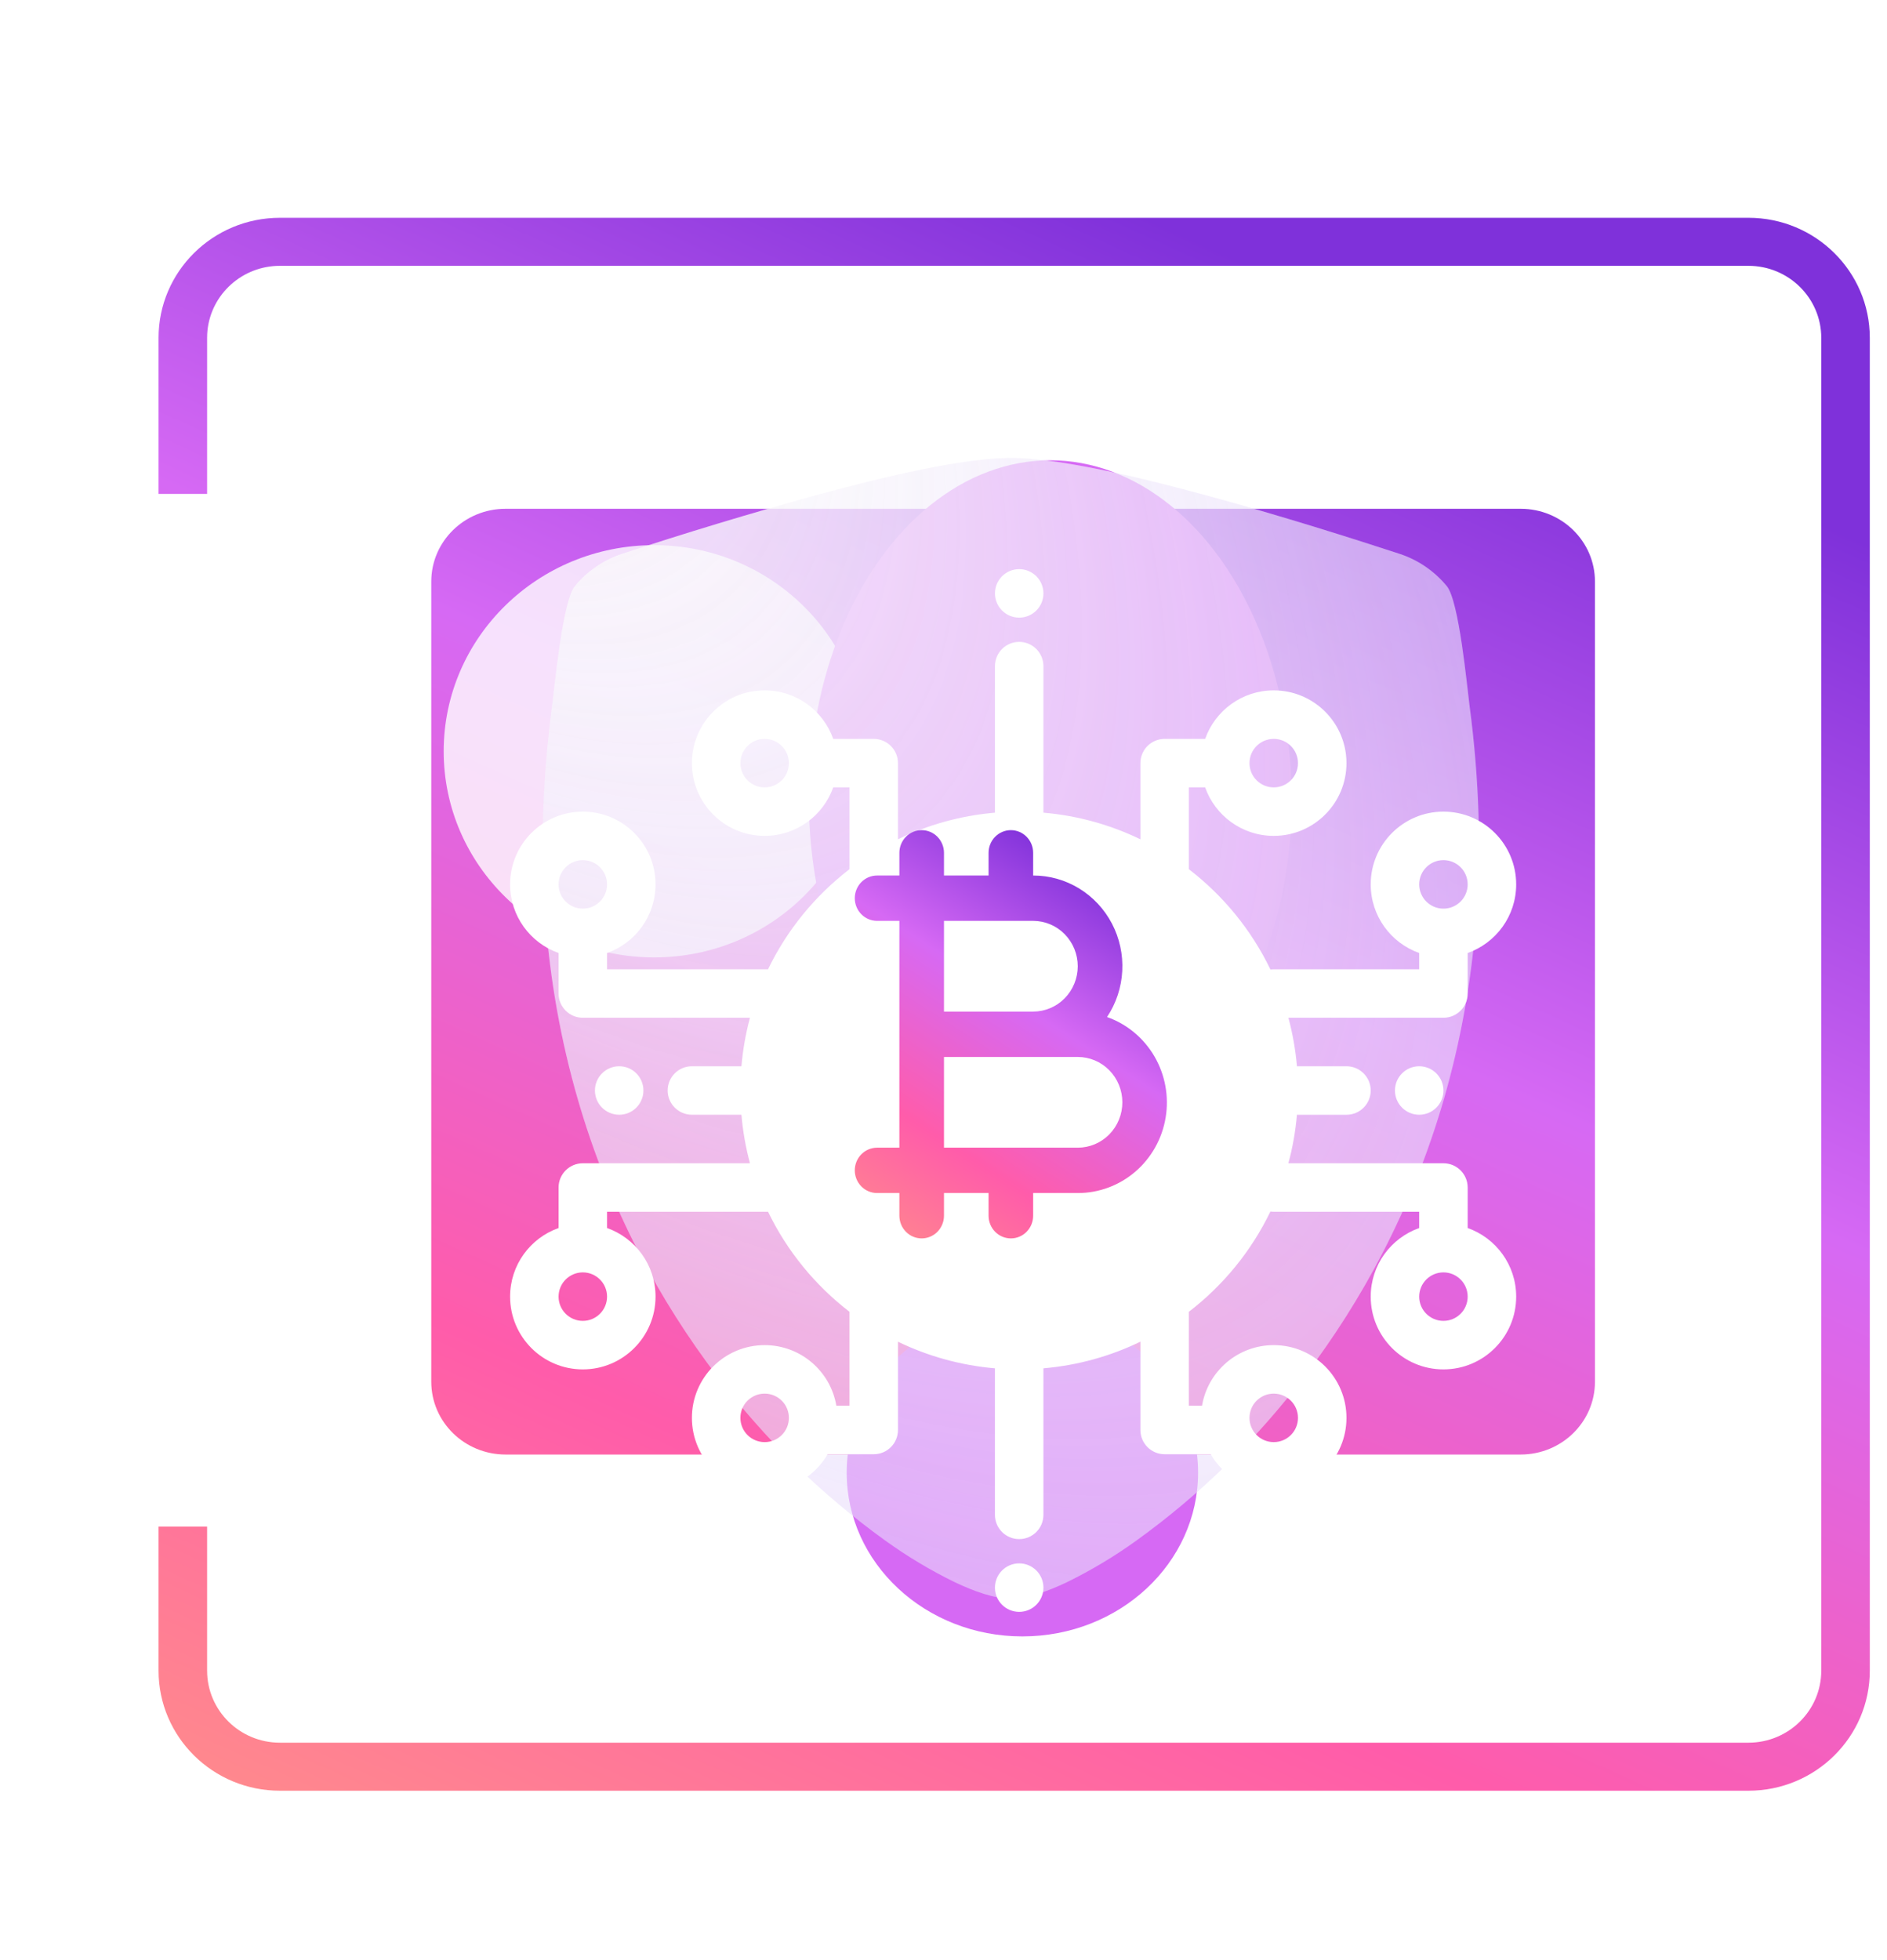 <svg width="78" height="81" viewBox="0 0 78 81" fill="none" xmlns="http://www.w3.org/2000/svg">
<path d="M11.571 10.985C10.012 10.985 8.73 12.156 8.576 13.657C8.566 13.758 8.561 13.859 8.561 13.962V20.412H6.554V13.962C6.554 11.222 8.8 9 11.571 9H72.273C75.043 9 77.289 11.222 77.289 13.962V69.038C77.289 71.778 75.043 74 72.273 74H11.571C8.8 74 6.554 71.778 6.554 69.038V63.084H8.561V69.038C8.561 70.682 9.908 72.015 11.571 72.015H72.273C73.935 72.015 75.283 70.682 75.283 69.038V13.962C75.283 12.318 73.935 10.985 72.273 10.985H11.571Z" fill="url(#paint0_linear_505_10467)"/>
<path d="M17.827 24.031C17.827 22.371 19.202 21.025 20.898 21.025H62.858C64.553 21.025 65.928 22.371 65.928 24.031V57.1C65.928 58.761 64.553 60.107 62.858 60.107H20.898C19.202 60.107 17.827 58.761 17.827 57.1V24.031Z" fill="url(#paint1_linear_505_10467)"/>
<g filter="url(#filter0_f_505_10467)">
<ellipse cx="27.039" cy="31.046" rx="8.699" ry="8.518" fill="white" fill-opacity="0.8"/>
</g>
<g filter="url(#filter1_f_505_10467)">
<ellipse cx="42.261" cy="60.859" rx="7.262" ry="6.764" fill="#D669F4"/>
</g>
<g filter="url(#filter2_f_505_10467)">
<ellipse cx="43.413" cy="33.05" rx="9.978" ry="14.029" fill="#D669F4"/>
</g>
<g filter="url(#filter3_b_505_10467)">
<path d="M33.689 20.476C36.688 19.658 39.876 18.924 41.783 18.924C43.691 18.924 46.878 19.658 49.877 20.476C52.946 21.308 56.039 22.293 57.858 22.889C58.619 23.14 59.293 23.602 59.804 24.221C60.314 24.84 60.64 28.364 60.744 29.161C62.392 41.574 58.569 50.775 53.93 56.861C51.963 59.464 49.617 61.757 46.972 63.663C46.057 64.322 45.088 64.901 44.075 65.395C43.301 65.761 42.469 66.061 41.783 66.061C41.097 66.061 40.268 65.761 39.491 65.395C38.478 64.902 37.509 64.322 36.594 63.663C33.949 61.757 31.603 59.464 29.636 56.861C24.997 50.775 21.174 41.574 22.822 29.161C22.926 28.364 23.252 24.84 23.762 24.221C24.273 23.602 24.947 23.14 25.708 22.889C28.348 22.02 31.009 21.216 33.689 20.476Z" fill="url(#paint2_radial_505_10467)" fill-opacity="0.8"/>
<path d="M33.689 20.476C36.688 19.658 39.876 18.924 41.783 18.924C43.691 18.924 46.878 19.658 49.877 20.476C52.946 21.308 56.039 22.293 57.858 22.889C58.619 23.14 59.293 23.602 59.804 24.221C60.314 24.84 60.64 28.364 60.744 29.161C62.392 41.574 58.569 50.775 53.93 56.861C51.963 59.464 49.617 61.757 46.972 63.663C46.057 64.322 45.088 64.901 44.075 65.395C43.301 65.761 42.469 66.061 41.783 66.061C41.097 66.061 40.268 65.761 39.491 65.395C38.478 64.902 37.509 64.322 36.594 63.663C33.949 61.757 31.603 59.464 29.636 56.861C24.997 50.775 21.174 41.574 22.822 29.161C22.926 28.364 23.252 24.84 23.762 24.221C24.273 23.602 24.947 23.14 25.708 22.889C28.348 22.02 31.009 21.216 33.689 20.476Z" fill="white" fill-opacity="0.2"/>
</g>
<g filter="url(#filter4_d_505_10467)">
<path d="M43.131 22.528C43.131 23.082 42.682 23.53 42.129 23.53C41.575 23.53 41.127 23.082 41.127 22.528C41.127 21.975 41.575 21.526 42.129 21.526C42.682 21.526 43.131 21.975 43.131 22.528Z" fill="white"/>
<path fill-rule="evenodd" clip-rule="evenodd" d="M42.128 24.532C42.682 24.532 43.13 24.981 43.13 25.534V31.547L43.13 31.565C43.13 31.573 43.13 31.581 43.13 31.59C44.556 31.712 45.909 32.095 47.139 32.69V29.543C47.139 29.04 47.509 28.624 47.992 28.552C48.041 28.544 48.091 28.541 48.142 28.541H49.815C50.228 27.373 51.341 26.536 52.65 26.536C54.311 26.536 55.657 27.882 55.657 29.543C55.657 31.203 54.311 32.549 52.65 32.549C51.342 32.549 50.228 31.712 49.815 30.545L49.143 30.545V33.927C50.566 35.02 51.727 36.438 52.514 38.07C52.559 38.064 52.604 38.061 52.651 38.061H58.663V37.389C57.496 36.976 56.659 35.862 56.659 34.554C56.659 32.893 58.005 31.547 59.665 31.547C61.326 31.547 62.672 32.893 62.672 34.554C62.672 35.863 61.835 36.976 60.667 37.389V39.063C60.667 39.617 60.219 40.065 59.665 40.065H53.257C53.431 40.713 53.55 41.383 53.61 42.07L53.629 42.07C53.637 42.069 53.645 42.069 53.653 42.069L55.657 42.069C56.21 42.069 56.659 42.518 56.659 43.071C56.659 43.625 56.21 44.074 55.657 44.074H53.653C53.638 44.074 53.624 44.073 53.609 44.073C53.55 44.76 53.431 45.43 53.256 46.078H59.665C60.219 46.078 60.667 46.526 60.667 47.08V48.754C61.835 49.167 62.672 50.28 62.672 51.589C62.672 53.249 61.326 54.596 59.665 54.596C58.005 54.596 56.659 53.249 56.659 51.589C56.659 50.28 57.496 49.167 58.663 48.754V48.082H52.651C52.604 48.082 52.558 48.079 52.513 48.072C51.726 49.704 50.566 51.121 49.143 52.215V56.098L49.686 56.098C49.924 54.676 51.161 53.593 52.65 53.593C54.311 53.593 55.657 54.939 55.657 56.599C55.657 58.26 54.311 59.605 52.65 59.605C51.538 59.605 50.566 59.001 50.046 58.102H48.158L48.141 58.102C47.588 58.102 47.139 57.654 47.139 57.1V53.451C45.909 54.047 44.556 54.429 43.13 54.552C43.13 54.566 43.13 54.581 43.13 54.595V60.607C43.13 61.161 42.682 61.609 42.128 61.609C41.575 61.609 41.126 61.161 41.126 60.607V54.595C41.126 54.581 41.127 54.566 41.127 54.552C39.701 54.429 38.349 54.047 37.118 53.452V57.1C37.118 57.654 36.669 58.102 36.116 58.102L36.114 58.102H34.211C33.691 59.001 32.719 59.605 31.607 59.605C29.946 59.605 28.6 58.26 28.6 56.599C28.6 54.939 29.946 53.593 31.607 53.593C33.096 53.593 34.333 54.676 34.571 56.098H35.114V52.215C33.694 51.124 32.535 49.709 31.748 48.082H25.093V48.754C26.261 49.167 27.097 50.28 27.097 51.589C27.097 53.249 25.751 54.596 24.091 54.596C22.431 54.596 21.085 53.249 21.085 51.589C21.085 50.28 21.921 49.167 23.089 48.754L23.089 47.08C23.089 46.526 23.538 46.078 24.091 46.078L31 46.078C30.826 45.43 30.706 44.76 30.647 44.072C30.633 44.072 30.619 44.073 30.604 44.073H28.6C28.047 44.073 27.598 43.624 27.598 43.071C27.598 42.517 28.047 42.069 28.6 42.069H30.604C30.619 42.069 30.633 42.069 30.647 42.07C30.706 41.382 30.826 40.712 31 40.065H24.091C23.538 40.065 23.089 39.617 23.089 39.063V37.389C21.921 36.976 21.085 35.863 21.085 34.554C21.085 32.893 22.431 31.547 24.091 31.547C25.751 31.547 27.097 32.893 27.097 34.554C27.097 35.862 26.261 36.976 25.093 37.389V38.061H31.747C32.534 36.433 33.693 35.018 35.114 33.926V30.545H34.442C34.029 31.712 32.916 32.549 31.607 32.549C29.946 32.549 28.6 31.203 28.6 29.543C28.6 27.882 29.946 26.536 31.607 26.536C32.916 26.536 34.029 27.373 34.442 28.541H36.116C36.669 28.541 37.118 28.989 37.118 29.543V32.69C38.349 32.095 39.701 31.712 41.127 31.59C41.127 31.575 41.126 31.561 41.126 31.547V25.534C41.126 24.981 41.575 24.532 42.128 24.532ZM52.65 30.545C53.204 30.545 53.653 30.096 53.653 29.543C53.653 28.989 53.204 28.541 52.65 28.541C52.097 28.541 51.648 28.989 51.648 29.543C51.648 30.096 52.097 30.545 52.65 30.545ZM53.653 56.599C53.653 57.153 53.204 57.601 52.65 57.601C52.097 57.601 51.648 57.153 51.648 56.599C51.648 56.046 52.097 55.597 52.65 55.597C53.204 55.597 53.653 56.046 53.653 56.599ZM31.607 30.545C32.16 30.545 32.609 30.096 32.609 29.543C32.609 28.989 32.16 28.541 31.607 28.541C31.053 28.541 30.605 28.989 30.605 29.543C30.605 30.096 31.053 30.545 31.607 30.545ZM24.091 50.587C24.644 50.587 25.093 51.036 25.093 51.589C25.093 52.143 24.644 52.591 24.091 52.591C23.537 52.591 23.089 52.143 23.089 51.589C23.089 51.036 23.537 50.587 24.091 50.587ZM25.093 34.554C25.093 35.107 24.644 35.556 24.091 35.556C23.537 35.556 23.089 35.107 23.089 34.554C23.089 34 23.537 33.551 24.091 33.551C24.644 33.551 25.093 34 25.093 34.554ZM59.665 35.556C59.112 35.556 58.663 35.107 58.663 34.554C58.663 34 59.112 33.551 59.665 33.551C60.219 33.551 60.667 34 60.667 34.554C60.667 35.107 60.219 35.556 59.665 35.556ZM58.663 51.589C58.663 51.036 59.112 50.587 59.665 50.587C60.219 50.587 60.667 51.036 60.667 51.589C60.667 52.143 60.219 52.591 59.665 52.591C59.112 52.591 58.663 52.143 58.663 51.589ZM32.609 56.599C32.609 57.153 32.16 57.601 31.607 57.601C31.053 57.601 30.605 57.153 30.605 56.599C30.605 56.046 31.053 55.597 31.607 55.597C32.16 55.597 32.609 56.046 32.609 56.599Z" fill="white"/>
<path d="M26.596 43.071C26.596 43.624 26.148 44.073 25.594 44.073C25.041 44.073 24.592 43.624 24.592 43.071C24.592 42.517 25.041 42.069 25.594 42.069C26.148 42.069 26.596 42.517 26.596 43.071Z" fill="white"/>
<path d="M58.663 44.073C59.216 44.073 59.665 43.624 59.665 43.071C59.665 42.517 59.216 42.069 58.663 42.069C58.109 42.069 57.661 42.517 57.661 43.071C57.661 43.624 58.109 44.073 58.663 44.073Z" fill="white"/>
<path d="M42.129 64.616C42.682 64.616 43.131 64.168 43.131 63.614C43.131 63.061 42.682 62.612 42.129 62.612C41.575 62.612 41.126 63.061 41.126 63.614C41.126 64.168 41.575 64.616 42.129 64.616Z" fill="white"/>
</g>
<path d="M45.76 42.028C46.136 41.465 46.353 40.808 46.389 40.128C46.425 39.448 46.278 38.771 45.964 38.17C45.65 37.569 45.181 37.066 44.607 36.715C44.033 36.364 43.376 36.179 42.706 36.18V35.243C42.706 34.994 42.609 34.756 42.436 34.58C42.264 34.404 42.029 34.305 41.785 34.305C41.54 34.305 41.306 34.404 41.133 34.58C40.96 34.756 40.863 34.994 40.863 35.243V36.18H39.02V35.243C39.02 34.994 38.922 34.756 38.75 34.58C38.577 34.404 38.342 34.305 38.098 34.305C37.853 34.305 37.619 34.404 37.446 34.58C37.273 34.756 37.176 34.994 37.176 35.243V36.18H36.254C36.01 36.18 35.776 36.279 35.603 36.454C35.43 36.63 35.333 36.869 35.333 37.117C35.333 37.366 35.43 37.604 35.603 37.78C35.776 37.956 36.01 38.054 36.254 38.054H37.176V47.427H36.254C36.01 47.427 35.776 47.526 35.603 47.701C35.43 47.877 35.333 48.115 35.333 48.364C35.333 48.612 35.43 48.851 35.603 49.027C35.776 49.202 36.01 49.301 36.254 49.301H37.176V50.238C37.176 50.487 37.273 50.725 37.446 50.901C37.619 51.077 37.853 51.176 38.098 51.176C38.342 51.176 38.577 51.077 38.75 50.901C38.922 50.725 39.02 50.487 39.02 50.238V49.301H40.863V50.238C40.863 50.487 40.96 50.725 41.133 50.901C41.306 51.077 41.54 51.176 41.785 51.176C42.029 51.176 42.264 51.077 42.436 50.901C42.609 50.725 42.706 50.487 42.706 50.238V49.301H44.55C45.42 49.303 46.262 48.99 46.927 48.42C47.592 47.849 48.037 47.058 48.182 46.185C48.327 45.313 48.163 44.417 47.72 43.656C47.276 42.895 46.582 42.318 45.76 42.028ZM44.55 39.929C44.549 40.426 44.355 40.902 44.009 41.254C43.664 41.605 43.195 41.803 42.706 41.803H39.02V38.054H42.706C43.195 38.055 43.664 38.252 44.009 38.604C44.355 38.955 44.549 39.432 44.55 39.929ZM44.55 47.427H39.02V43.678H44.55C45.039 43.678 45.508 43.875 45.853 44.227C46.199 44.578 46.393 45.055 46.393 45.552C46.393 46.049 46.199 46.526 45.853 46.878C45.508 47.229 45.039 47.427 44.55 47.427Z" fill="url(#paint3_linear_505_10467)"/>
<defs>
<filter id="filter0_f_505_10467" x="0.302" y="4.49" width="53.474" height="53.111" filterUnits="userSpaceOnUse" color-interpolation-filters="sRGB">
<feFlood flood-opacity="0" result="BackgroundImageFix"/>
<feBlend mode="normal" in="SourceGraphic" in2="BackgroundImageFix" result="shape"/>
<feGaussianBlur stdDeviation="9.019" result="effect1_foregroundBlur_505_10467"/>
</filter>
<filter id="filter1_f_505_10467" x="22.511" y="41.607" width="39.5" height="38.504" filterUnits="userSpaceOnUse" color-interpolation-filters="sRGB">
<feFlood flood-opacity="0" result="BackgroundImageFix"/>
<feBlend mode="normal" in="SourceGraphic" in2="BackgroundImageFix" result="shape"/>
<feGaussianBlur stdDeviation="6.244" result="effect1_foregroundBlur_505_10467"/>
</filter>
<filter id="filter2_f_505_10467" x="15.397" y="0.983" width="56.032" height="64.134" filterUnits="userSpaceOnUse" color-interpolation-filters="sRGB">
<feFlood flood-opacity="0" result="BackgroundImageFix"/>
<feBlend mode="normal" in="SourceGraphic" in2="BackgroundImageFix" result="shape"/>
<feGaussianBlur stdDeviation="9.019" result="effect1_foregroundBlur_505_10467"/>
</filter>
<filter id="filter3_b_505_10467" x="20.929" y="17.42" width="41.709" height="50.144" filterUnits="userSpaceOnUse" color-interpolation-filters="sRGB">
<feFlood flood-opacity="0" result="BackgroundImageFix"/>
<feGaussianBlur in="BackgroundImageFix" stdDeviation="0.752"/>
<feComposite in2="SourceAlpha" operator="in" result="effect1_backgroundBlur_505_10467"/>
<feBlend mode="normal" in="SourceGraphic" in2="effect1_backgroundBlur_505_10467" result="shape"/>
</filter>
<filter id="filter4_d_505_10467" x="19.092" y="21.526" width="45.573" height="47.076" filterUnits="userSpaceOnUse" color-interpolation-filters="sRGB">
<feFlood flood-opacity="0" result="BackgroundImageFix"/>
<feColorMatrix in="SourceAlpha" type="matrix" values="0 0 0 0 0 0 0 0 0 0 0 0 0 0 0 0 0 0 127 0" result="hardAlpha"/>
<feOffset dy="1.993"/>
<feGaussianBlur stdDeviation="0.997"/>
<feComposite in2="hardAlpha" operator="out"/>
<feColorMatrix type="matrix" values="0 0 0 0 0 0 0 0 0 0 0 0 0 0 0 0 0 0 0.25 0"/>
<feBlend mode="normal" in2="BackgroundImageFix" result="effect1_dropShadow_505_10467"/>
<feBlend mode="normal" in="SourceGraphic" in2="effect1_dropShadow_505_10467" result="shape"/>
</filter>
<linearGradient id="paint0_linear_505_10467" x1="73.587" y1="20.806" x2="39.751" y2="95.618" gradientUnits="userSpaceOnUse">
<stop stop-color="#7F31DA"/>
<stop offset="0.326" stop-color="#D669F4"/>
<stop offset="0.654" stop-color="#FF5CAA"/>
<stop offset="1" stop-color="#FF9883"/>
</linearGradient>
<linearGradient id="paint1_linear_505_10467" x1="73.587" y1="20.806" x2="39.751" y2="95.618" gradientUnits="userSpaceOnUse">
<stop stop-color="#7F31DA"/>
<stop offset="0.326" stop-color="#D669F4"/>
<stop offset="0.654" stop-color="#FF5CAA"/>
<stop offset="1" stop-color="#FF9883"/>
</linearGradient>
<radialGradient id="paint2_radial_505_10467" cx="0" cy="0" r="1" gradientUnits="userSpaceOnUse" gradientTransform="translate(3.081 -8.615) rotate(50.746) scale(168.203 69.039)">
<stop offset="0.204" stop-color="#FBFBFB"/>
<stop offset="0.572" stop-color="#DBC8F9" stop-opacity="0.573"/>
<stop offset="0.677" stop-color="#7FC0FC" stop-opacity="0.2"/>
<stop offset="0.868" stop-color="#FBFBFB" stop-opacity="0.57"/>
</radialGradient>
<linearGradient id="paint3_linear_505_10467" x1="47.558" y1="37.37" x2="36.914" y2="53.907" gradientUnits="userSpaceOnUse">
<stop stop-color="#7F31DA"/>
<stop offset="0.326" stop-color="#D669F4"/>
<stop offset="0.654" stop-color="#FF5CAA"/>
<stop offset="1" stop-color="#FF9883"/>
</linearGradient>
</defs>
</svg>
